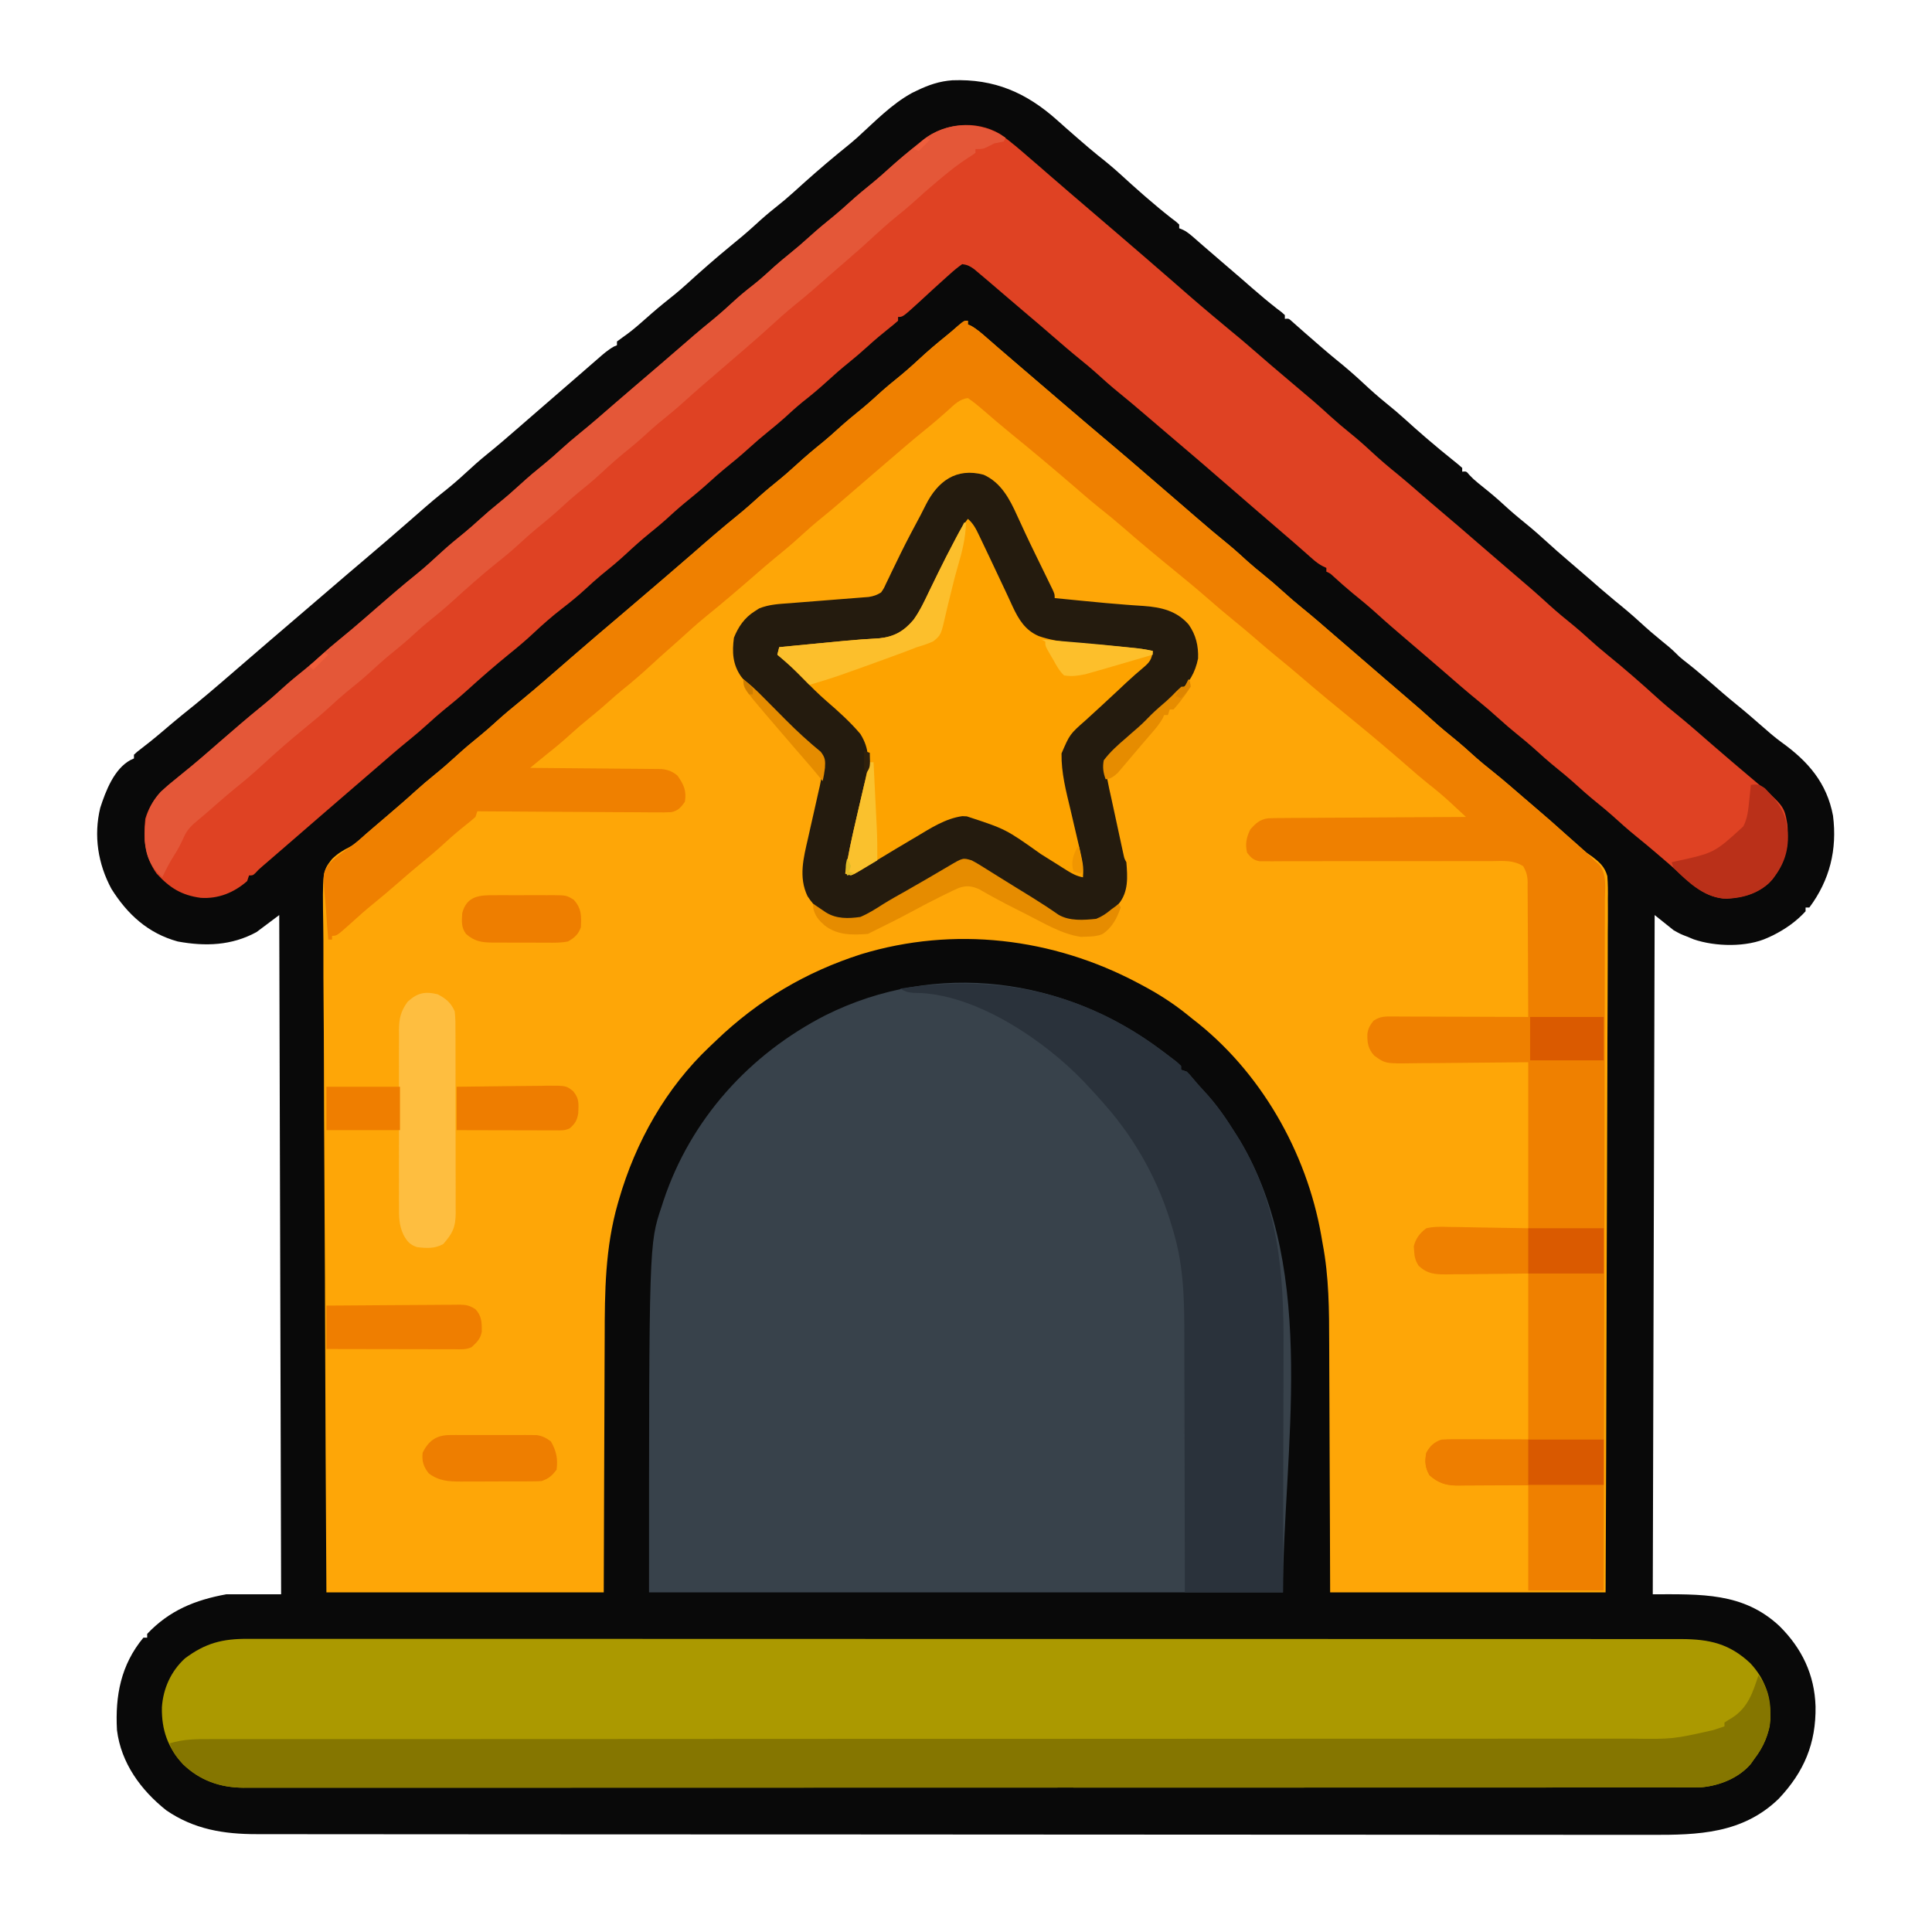 <?xml version="1.0" encoding="UTF-8"?>
<svg version="1.1" xmlns="http://www.w3.org/2000/svg" width="1024" height="1024">
<path d="M486 48 C485.147 48.411 484.293 48.822 483.414 49.246 C472.554 55.168 463.501 64.618 454.406 72.871 C451.041 75.849 447.546 78.656 444.055 81.484 C436.086 88.046 428.32 94.864 420.688 101.812 C417.565 104.647 414.377 107.33 411.062 109.938 C407.423 112.804 403.971 115.8 400.562 118.938 C396.175 122.975 391.655 126.772 387.02 130.52 C379.056 137.061 371.307 143.875 363.688 150.812 C359.863 154.28 355.9 157.501 351.844 160.691 C347.61 164.128 343.523 167.73 339.441 171.345 C336.408 174.008 333.373 176.484 330.043 178.77 C329.039 179.506 328.035 180.242 327 181 C327 181.66 327 182.32 327 183 C326.47 183.22 325.94 183.441 325.395 183.668 C322.14 185.478 319.473 187.87 316.688 190.312 C316.076 190.843 315.464 191.374 314.834 191.92 C313.539 193.044 312.246 194.169 310.954 195.296 C309.064 196.944 307.17 198.586 305.273 200.227 C302.143 202.934 299.017 205.646 295.891 208.359 C292.141 211.613 288.388 214.865 284.634 218.116 C281.455 220.87 278.279 223.627 275.109 226.391 C269.57 231.214 264.031 236.014 258.312 240.625 C254.381 243.804 250.637 247.122 246.938 250.562 C242.686 254.515 238.309 258.211 233.742 261.793 C228.35 266.133 223.178 270.734 217.964 275.286 C209.639 282.551 201.288 289.785 192.841 296.909 C187.121 301.734 181.444 306.609 175.766 311.484 C172.846 313.991 169.923 316.495 167 319 C165.833 320 164.667 321 163.5 322 C156.5 328 156.5 328 154.75 329.5 C153.583 330.501 152.415 331.501 151.248 332.502 C148.345 334.991 145.441 337.479 142.535 339.965 C136.484 345.143 130.45 350.34 124.438 355.562 C115.285 363.505 106.094 371.38 96.594 378.906 C92.955 381.844 89.4 384.877 85.845 387.914 C81.572 391.553 77.19 395.031 72.73 398.441 C71.874 399.213 71.874 399.213 71 400 C71 400.66 71 401.32 71 402 C70.399 402.271 69.799 402.541 69.18 402.82 C60.458 407.541 56.019 419.26 53.125 428.188 C49.579 442.925 51.906 457.861 59.062 471.125 C67.607 484.702 78.471 494.667 94.188 499 C108.805 501.685 122.775 501.238 136 494 C139.96 491.03 143.92 488.06 148 485 C148.33 603.8 148.66 722.6 149 845 C139.43 845 129.86 845 120 845 C103.419 848.015 89.752 853.559 78 866 C78 866.66 78 867.32 78 868 C77.34 868 76.68 868 76 868 C64.039 882.416 60.996 898.815 62 917 C64.173 934.483 74.642 948.779 88.125 959.5 C102.857 969.604 118.634 972.155 136.1 972.134 C137.419 972.137 138.738 972.139 140.097 972.141 C143.76 972.148 147.422 972.148 151.084 972.147 C155.068 972.147 159.052 972.153 163.037 972.158 C170.939 972.168 178.842 972.172 186.745 972.174 C196.21 972.177 205.676 972.185 215.142 972.194 C238.021 972.215 260.899 972.226 283.778 972.234 C294.603 972.239 305.428 972.244 316.252 972.249 C353.312 972.267 390.372 972.282 427.431 972.289 C429.758 972.29 432.084 972.29 434.41 972.291 C435.564 972.291 436.717 972.291 437.906 972.292 C443.75 972.293 449.595 972.294 455.439 972.295 C456.599 972.295 457.759 972.296 458.954 972.296 C496.558 972.304 534.161 972.327 571.765 972.36 C611.528 972.394 651.292 972.414 691.055 972.417 C695.421 972.417 699.788 972.418 704.154 972.418 C705.767 972.419 705.767 972.419 707.412 972.419 C724.703 972.421 741.994 972.437 759.284 972.457 C776.669 972.478 794.054 972.483 811.439 972.474 C821.763 972.468 832.086 972.474 842.409 972.496 C849.313 972.51 856.216 972.508 863.12 972.496 C867.048 972.489 870.976 972.488 874.905 972.505 C900.114 972.608 923.661 971.901 942.793 953.34 C956.206 939.119 962.572 924.017 962.277 904.447 C961.765 887.609 955.039 873.594 943.074 861.777 C923.905 843.931 901.612 845 876 845 C876.495 666.8 876.495 666.8 877 485 C880.3 487.64 883.6 490.28 887 493 C890.698 495.079 890.698 495.079 894.25 496.438 C895.959 497.147 895.959 497.147 897.703 497.871 C909.163 501.795 925.912 502.173 937 497 C937.897 496.586 938.794 496.172 939.719 495.746 C946.236 492.461 952.059 488.417 957 483 C957 482.34 957 481.68 957 481 C957.66 481 958.32 481 959 481 C969.806 466.498 973.815 450.318 971.539 432.363 C968.294 415.013 958.364 403.552 944.273 393.445 C940.477 390.676 936.966 387.599 933.438 384.5 C929.178 380.762 924.908 377.063 920.5 373.5 C915.394 369.368 910.448 365.066 905.501 360.746 C901.114 356.93 896.646 353.247 892.051 349.684 C890 348 890 348 888.047 346.043 C885.799 343.799 883.42 341.856 880.938 339.875 C877.01 336.694 873.217 333.424 869.5 330 C865.128 325.98 860.622 322.2 856.004 318.469 C851.2 314.52 846.529 310.42 841.84 306.336 C838.749 303.645 835.639 300.979 832.52 298.321 C827.712 294.224 822.964 290.088 818.312 285.812 C813.904 281.766 809.339 277.972 804.684 274.215 C801.204 271.343 797.888 268.31 794.555 265.27 C790.952 262.069 787.208 259.054 783.445 256.043 C781 254 781 254 778.805 251.738 C777.178 249.769 777.178 249.769 775 250 C775 249.34 775 248.68 775 248 C773.513 246.646 771.956 245.369 770.375 244.125 C765.831 240.487 761.354 236.792 756.938 233 C756.043 232.233 756.043 232.233 755.131 231.45 C751.648 228.451 748.213 225.406 744.812 222.312 C741.521 219.321 738.154 216.475 734.688 213.688 C730.466 210.276 726.459 206.707 722.5 203 C717.801 198.604 712.98 194.454 707.961 190.422 C703.075 186.425 698.336 182.26 693.578 178.113 C692.991 177.604 692.404 177.094 691.799 176.569 C690.547 175.477 689.301 174.377 688.061 173.271 C687.126 172.447 687.126 172.447 686.172 171.605 C685.33 170.856 685.33 170.856 684.472 170.091 C683.037 168.802 683.037 168.802 681 169 C681 168.34 681 167.68 681 167 C679.261 165.401 679.261 165.401 676.938 163.688 C672.423 160.166 668.064 156.514 663.75 152.75 C663.111 152.193 662.473 151.637 661.814 151.063 C660.514 149.93 659.213 148.796 657.913 147.663 C654.367 144.58 650.797 141.526 647.224 138.474 C644.176 135.87 641.139 133.253 638.117 130.617 C637.48 130.064 636.844 129.511 636.188 128.942 C634.965 127.879 633.745 126.814 632.529 125.744 C630.027 123.576 628.174 122.058 625 121 C625 120.34 625 119.68 625 119 C623.261 117.401 623.261 117.401 620.938 115.688 C616.367 112.12 611.939 108.427 607.562 104.625 C606.919 104.066 606.275 103.507 605.612 102.932 C601.755 99.568 597.955 96.151 594.188 92.688 C590.182 89.017 586.05 85.603 581.781 82.246 C578.369 79.49 575.059 76.629 571.75 73.75 C571.11 73.196 570.471 72.641 569.812 72.07 C566.657 69.332 563.521 66.575 560.418 63.777 C543.971 49.073 527.063 41.719 504.781 42.551 C497.968 43.034 492.156 45.017 486 48 Z " fill="#090909" transform="translate(0,0)"/>
<path d="M0 0 C0 0.66 0 1.32 0 2 C0.529 2.219 1.057 2.438 1.602 2.664 C4.881 4.491 7.568 6.911 10.375 9.375 C11.633 10.466 12.891 11.557 14.148 12.648 C14.789 13.206 15.429 13.764 16.089 14.339 C19.045 16.909 22.023 19.454 25 22 C26.167 23 27.333 24 28.5 25 C29.078 25.495 29.655 25.99 30.25 26.5 C35.5 31 35.5 31 37.25 32.5 C38.416 33.499 39.582 34.499 40.748 35.498 C43.678 38.009 46.607 40.521 49.535 43.035 C58.378 50.626 67.263 58.167 76.176 65.676 C82.608 71.1 88.992 76.575 95.343 82.093 C100.119 86.241 104.916 90.363 109.724 94.474 C113.417 97.635 117.092 100.816 120.759 104.009 C126.579 109.075 132.459 114.035 138.457 118.891 C141.891 121.739 145.171 124.745 148.469 127.75 C151.088 130.079 153.775 132.296 156.5 134.5 C160.095 137.408 163.583 140.385 167 143.5 C170.32 146.523 173.698 149.425 177.188 152.25 C182.966 156.929 188.569 161.794 194.176 166.676 C197.768 169.803 201.38 172.905 205 176 C210.481 180.689 215.937 185.406 221.384 190.136 C225.676 193.861 229.99 197.56 234.312 201.25 C238.323 204.674 242.287 208.137 246.188 211.688 C250.426 215.537 254.826 219.146 259.277 222.746 C261.941 224.951 264.508 227.232 267.062 229.562 C271.001 233.148 275.07 236.487 279.25 239.785 C284.327 243.874 289.234 248.163 294.168 252.422 C295.993 253.994 297.823 255.559 299.656 257.121 C305.768 262.333 311.824 267.591 317.773 272.988 C319.831 274.847 321.908 276.679 324 278.5 C324.594 279.036 325.187 279.571 325.799 280.123 C327.996 282.059 327.996 282.059 330.536 283.761 C334.648 286.848 337.526 289.278 338.919 294.34 C339.262 298.466 339.287 302.488 339.203 306.622 C339.207 308.21 339.216 309.798 339.228 311.385 C339.251 315.733 339.211 320.077 339.161 324.425 C339.117 329.118 339.132 333.811 339.14 338.504 C339.145 346.63 339.114 354.756 339.057 362.882 C338.976 374.63 338.95 386.379 338.937 398.127 C338.916 417.19 338.849 436.252 338.754 455.314 C338.663 473.829 338.592 492.344 338.549 510.859 C338.545 512.572 338.545 512.572 338.541 514.319 C338.528 520.046 338.516 525.774 338.503 531.501 C338.4 579.001 338.215 626.5 338 674 C289.82 674 241.64 674 192 674 C191.963 662.405 191.925 650.81 191.887 638.863 C191.856 631.485 191.825 624.107 191.791 616.729 C191.737 605.037 191.685 593.345 191.654 581.653 C191.63 573.134 191.597 564.616 191.551 556.097 C191.528 551.596 191.509 547.094 191.502 542.592 C191.474 524.53 191.424 506.809 188 489 C187.762 487.635 187.526 486.27 187.294 484.904 C179.529 440.506 154.938 397.518 119 370 C117.983 369.179 116.966 368.358 115.918 367.512 C108.404 361.482 100.523 356.495 92 352 C91.378 351.668 90.755 351.335 90.114 350.993 C44.934 327.02 -7.357 320.798 -56.562 335.75 C-85.921 345.152 -111.181 360.153 -133.387 381.454 C-134.465 382.487 -135.548 383.515 -136.637 384.538 C-159.989 406.517 -176.156 435.279 -185 466 C-185.193 466.663 -185.386 467.325 -185.584 468.008 C-192.272 491.464 -192.474 514.585 -192.506 538.76 C-192.516 543.527 -192.542 548.294 -192.566 553.061 C-192.61 562.056 -192.638 571.051 -192.661 580.046 C-192.694 592.224 -192.749 604.402 -192.803 616.58 C-192.887 635.72 -192.941 654.86 -193 674 C-241.51 674 -290.02 674 -340 674 C-340.309 625.285 -340.567 576.571 -340.715 527.855 C-340.732 522.102 -340.751 516.349 -340.769 510.597 C-340.775 508.879 -340.775 508.879 -340.78 507.126 C-340.841 488.588 -340.951 470.05 -341.08 451.513 C-341.211 432.488 -341.289 413.463 -341.317 394.438 C-341.336 382.7 -341.397 370.964 -341.511 359.226 C-341.585 351.175 -341.607 343.125 -341.589 335.073 C-341.58 330.428 -341.594 325.787 -341.669 321.143 C-342.12 291.827 -342.12 291.827 -337.022 285.297 C-334.254 282.585 -331.314 280.723 -327.851 279.018 C-324.509 277.179 -321.814 274.547 -319 272 C-317.841 271.001 -316.68 270.004 -315.516 269.012 C-314.939 268.517 -314.362 268.023 -313.768 267.513 C-311.967 265.971 -310.163 264.433 -308.359 262.895 C-303.122 258.425 -297.906 253.947 -292.812 249.312 C-289.478 246.283 -286.067 243.394 -282.562 240.562 C-278.759 237.487 -275.099 234.312 -271.5 231 C-267.03 226.886 -262.41 223.029 -257.684 219.215 C-255.053 217.044 -252.521 214.798 -250 212.5 C-245.774 208.653 -241.407 205.031 -236.969 201.434 C-228.024 194.101 -219.346 186.44 -210.611 178.861 C-201.424 170.893 -192.183 162.989 -182.892 155.142 C-177.167 150.303 -171.479 145.421 -165.792 140.538 C-163.958 138.964 -162.122 137.392 -160.285 135.82 C-153.116 129.691 -153.116 129.691 -146 123.5 C-138.192 116.645 -130.325 109.853 -122.25 103.312 C-117.873 99.761 -113.692 96.042 -109.527 92.246 C-106.93 89.938 -104.266 87.744 -101.562 85.562 C-97.759 82.487 -94.099 79.312 -90.5 76 C-86.03 71.886 -81.41 68.029 -76.684 64.215 C-74.053 62.044 -71.521 59.798 -69 57.5 C-64.7 53.581 -60.241 49.908 -55.719 46.25 C-52.219 43.354 -48.879 40.302 -45.523 37.242 C-42.949 34.955 -40.307 32.785 -37.625 30.625 C-33.612 27.38 -29.776 24.013 -26 20.5 C-21.312 16.14 -16.477 12.027 -11.484 8.016 C-9.253 6.205 -7.09 4.341 -4.938 2.438 C-2 0 -2 0 0 0 Z " fill="#FEA607" transform="translate(513,170)"/>
<path d="M0 0 C0.606 0.453 1.212 0.906 1.836 1.372 C7.83 5.876 7.83 5.876 10 8 C10 8.66 10 9.32 10 10 C10.99 10.33 11.98 10.66 13 11 C14.508 12.496 14.508 12.496 16.125 14.438 C18.075 16.752 20.026 19.027 22.105 21.227 C28.719 28.226 33.915 35.862 39 44 C39.691 45.101 40.382 46.202 41.094 47.336 C83.085 117.488 64 213.735 64 287 C-46.88 287 -157.76 287 -272 287 C-272 102.319 -272 102.319 -265.375 82.625 C-265.03 81.556 -264.685 80.487 -264.33 79.386 C-249.93 36.17 -218.736 1.722 -178.447 -18.906 C-119.681 -48.196 -51.748 -39.043 0 0 Z " fill="#38424B" transform="translate(616,557)"/>
<path d="M0 0 C5.626 3.971 10.808 8.488 16 13 C17.289 14.107 18.578 15.214 19.867 16.32 C22.369 18.475 24.862 20.639 27.348 22.812 C30.9 25.918 34.477 28.995 38.062 32.062 C38.636 32.554 39.21 33.045 39.801 33.551 C40.956 34.54 42.111 35.528 43.266 36.516 C46.764 39.509 50.258 42.506 53.752 45.502 C56.656 47.991 59.559 50.479 62.465 52.965 C71.642 60.819 80.773 68.727 89.896 76.646 C106.013 90.724 106.013 90.724 122.438 104.438 C127.489 108.54 132.403 112.787 137.31 117.06 C141.368 120.592 145.449 124.094 149.562 127.562 C167.579 142.765 167.579 142.765 175.188 149.688 C178.501 152.698 181.889 155.566 185.375 158.375 C189.388 161.62 193.224 164.987 197 168.5 C201.533 172.713 206.209 176.68 211.027 180.562 C214.533 183.437 217.957 186.397 221.375 189.375 C226.055 193.451 230.752 197.503 235.5 201.5 C240.822 205.984 246.09 210.529 251.344 215.094 C255.548 218.746 259.768 222.38 264 226 C283.388 242.597 283.388 242.597 291.25 249.75 C295.47 253.578 299.853 257.167 304.281 260.75 C306.921 262.935 309.467 265.192 312 267.5 C315.32 270.523 318.698 273.425 322.188 276.25 C331.105 283.475 339.759 291.028 348.25 298.75 C352.371 302.485 356.64 305.997 360.961 309.496 C366.435 314.006 371.754 318.697 377.104 323.354 C380.079 325.936 383.07 328.5 386.062 331.062 C386.631 331.55 387.199 332.038 387.785 332.541 C390.756 335.091 393.74 337.624 396.742 340.137 C415.645 356.013 415.645 356.013 417.333 365.964 C418.293 377.303 416.387 385.945 409.359 395.148 C402.835 402.374 394.658 404.528 385.25 405.312 C373.996 404.994 366.712 397.775 358.828 390.642 C355.866 387.981 352.839 385.398 349.812 382.812 C349.23 382.313 348.648 381.813 348.049 381.298 C344.492 378.248 340.891 375.262 337.25 372.312 C332.875 368.763 328.695 365.044 324.531 361.25 C321.912 358.921 319.225 356.704 316.5 354.5 C312.037 350.89 307.773 347.116 303.531 343.25 C300.912 340.921 298.225 338.704 295.5 336.5 C291.037 332.89 286.773 329.116 282.531 325.25 C279.912 322.921 277.225 320.704 274.5 318.5 C270.905 315.592 267.417 312.615 264 309.5 C260.68 306.477 257.302 303.575 253.812 300.75 C247.373 295.535 241.145 290.087 234.896 284.646 C231.921 282.064 228.93 279.5 225.938 276.938 C225.082 276.204 225.082 276.204 224.209 275.457 C221.263 272.934 218.314 270.415 215.363 267.898 C210.125 263.427 204.907 258.948 199.812 254.312 C195.562 250.452 191.153 246.824 186.688 243.215 C183.293 240.418 180.028 237.494 176.777 234.531 C175.067 232.932 175.067 232.932 173 232 C173 231.34 173 230.68 173 230 C172.406 229.724 171.811 229.448 171.199 229.164 C169.117 228.062 167.578 226.935 165.82 225.383 C165.229 224.865 164.637 224.346 164.027 223.812 C163.4 223.256 162.772 222.699 162.125 222.125 C160.774 220.94 159.422 219.755 158.07 218.57 C157.389 217.971 156.707 217.372 156.005 216.755 C153.024 214.146 150.013 211.572 147 209 C139.001 202.157 131.054 195.255 123.104 188.354 C111.426 178.218 99.716 168.122 87.898 158.148 C83.871 154.747 79.871 151.314 75.875 147.875 C71.713 144.294 67.517 140.768 63.25 137.312 C58.868 133.757 54.683 130.032 50.512 126.234 C47.998 123.999 45.427 121.866 42.812 119.75 C37.673 115.589 32.677 111.283 27.691 106.941 C23.11 102.954 18.493 99.012 13.849 95.099 C10.439 92.223 7.048 89.328 3.668 86.417 C0.785 83.937 -2.106 81.467 -5 79 C-5.802 78.313 -5.802 78.313 -6.621 77.613 C-8.116 76.338 -9.62 75.075 -11.125 73.812 C-11.973 73.097 -12.821 72.382 -13.695 71.645 C-15.982 70.013 -17.251 69.354 -20 69 C-22.364 70.669 -24.38 72.309 -26.5 74.25 C-27.113 74.793 -27.726 75.337 -28.357 75.897 C-30.252 77.584 -32.128 79.288 -34 81 C-34.57 81.519 -35.14 82.037 -35.727 82.572 C-38.257 84.878 -40.776 87.194 -43.281 89.527 C-51.498 97 -51.498 97 -54 97 C-54 97.66 -54 98.32 -54 99 C-55.573 100.414 -57.211 101.756 -58.875 103.062 C-62.688 106.11 -66.398 109.205 -70 112.5 C-73.396 115.596 -76.862 118.552 -80.438 121.438 C-84.265 124.531 -87.943 127.728 -91.562 131.062 C-95.749 134.916 -100.067 138.495 -104.539 142.008 C-107.961 144.778 -111.182 147.749 -114.434 150.715 C-117.064 153.057 -119.762 155.285 -122.5 157.5 C-126.095 160.408 -129.583 163.385 -133 166.5 C-137.3 170.419 -141.759 174.092 -146.281 177.75 C-148.921 179.935 -151.467 182.192 -154 184.5 C-158.3 188.419 -162.759 192.092 -167.281 195.75 C-170.781 198.646 -174.121 201.698 -177.477 204.758 C-180.051 207.045 -182.693 209.215 -185.375 211.375 C-189.928 215.056 -194.234 218.926 -198.517 222.911 C-202.631 226.717 -206.929 230.249 -211.297 233.762 C-214.058 236.048 -216.685 238.436 -219.312 240.875 C-223.354 244.601 -227.522 248.03 -231.875 251.375 C-237.293 255.544 -242.341 259.976 -247.318 264.66 C-251.436 268.522 -255.718 272.116 -260.117 275.656 C-267.654 281.783 -275.002 288.153 -282.188 294.688 C-286.427 298.539 -290.829 302.148 -295.281 305.75 C-297.921 307.935 -300.467 310.192 -303 312.5 C-306.32 315.523 -309.698 318.425 -313.188 321.25 C-318.966 325.929 -324.569 330.794 -330.176 335.676 C-333.768 338.803 -337.38 341.905 -341 345 C-347.728 350.757 -354.422 356.554 -361.109 362.359 C-363.615 364.534 -366.122 366.707 -368.63 368.88 C-369.87 369.954 -371.109 371.028 -372.348 372.103 C-375.62 374.939 -378.894 377.773 -382.172 380.602 C-382.854 381.191 -383.537 381.781 -384.24 382.389 C-385.548 383.519 -386.857 384.647 -388.166 385.775 C-388.756 386.285 -389.346 386.795 -389.953 387.32 C-390.47 387.766 -390.988 388.213 -391.521 388.672 C-393.057 390.013 -393.057 390.013 -394.565 391.667 C-396 393 -396 393 -398 393 C-398.33 393.99 -398.66 394.98 -399 396 C-406.029 402.149 -414.288 405.481 -423.625 404.875 C-433.815 403.474 -439.97 399.658 -447 392 C-453.31 383.097 -454.072 373.668 -453 363 C-450.223 353.637 -444.479 347.924 -437 342 C-435.27 340.584 -433.541 339.167 -431.812 337.75 C-430.44 336.638 -430.44 336.638 -429.039 335.504 C-425.539 332.62 -422.109 329.664 -418.688 326.688 C-418.054 326.136 -417.421 325.585 -416.768 325.018 C-415.482 323.898 -414.196 322.779 -412.91 321.66 C-405.766 315.451 -398.604 309.272 -391.25 303.312 C-386.875 299.763 -382.695 296.044 -378.531 292.25 C-375.022 289.131 -371.368 286.203 -367.719 283.25 C-365.079 281.065 -362.533 278.808 -360 276.5 C-356.68 273.477 -353.302 270.575 -349.812 267.75 C-345.361 264.145 -341.008 260.446 -336.688 256.688 C-335.737 255.861 -335.737 255.861 -334.768 255.018 C-333.482 253.898 -332.196 252.779 -330.91 251.66 C-327.865 249.013 -324.81 246.378 -321.75 243.75 C-321.17 243.252 -320.591 242.754 -319.993 242.241 C-316.498 239.25 -312.956 236.326 -309.375 233.438 C-304.916 229.822 -300.685 225.998 -296.484 222.09 C-292.351 218.266 -288.035 214.711 -283.648 211.18 C-281.027 209.022 -278.508 206.787 -276 204.5 C-272.604 201.404 -269.138 198.448 -265.562 195.562 C-261.759 192.487 -258.099 189.312 -254.5 186 C-250.03 181.886 -245.41 178.029 -240.684 174.215 C-238.053 172.044 -235.521 169.798 -233 167.5 C-229.68 164.477 -226.302 161.575 -222.812 158.75 C-216.373 153.535 -210.145 148.087 -203.896 142.646 C-200.921 140.064 -197.931 137.499 -194.938 134.938 C-194.363 134.446 -193.789 133.954 -193.198 133.448 C-190.889 131.471 -188.58 129.496 -186.271 127.521 C-184.534 126.035 -182.798 124.549 -181.062 123.062 C-180.203 122.327 -180.203 122.327 -179.327 121.577 C-176.265 118.953 -173.213 116.319 -170.172 113.672 C-164.588 108.811 -159.01 103.966 -153.25 99.312 C-148.559 95.518 -144.126 91.492 -139.688 87.406 C-136.388 84.452 -132.942 81.727 -129.461 78.992 C-126.039 76.222 -122.818 73.251 -119.566 70.285 C-116.936 67.943 -114.238 65.715 -111.5 63.5 C-107.905 60.592 -104.417 57.615 -101 54.5 C-96.7 50.581 -92.241 46.908 -87.719 43.25 C-85.079 41.065 -82.533 38.808 -80 36.5 C-75.7 32.581 -71.241 28.908 -66.719 25.25 C-64.079 23.065 -61.533 20.808 -59 18.5 C-53.827 13.795 -48.464 9.363 -43 5 C-42.277 4.408 -41.554 3.817 -40.809 3.207 C-29.435 -5.807 -12.803 -7.543 0 0 Z " fill="#DF4223" transform="translate(530,71)"/>
<path d="M0 0 C1.343 -0.003 2.685 -0.007 4.028 -0.012 C7.713 -0.023 11.399 -0.015 15.084 -0.004 C19.096 0.004 23.107 -0.005 27.118 -0.012 C34.147 -0.021 41.176 -0.019 48.205 -0.01 C58.657 0.004 69.109 0 79.562 -0.007 C98.23 -0.019 116.898 -0.014 135.566 -0.001 C151.903 0.009 168.241 0.014 184.579 0.012 C185.662 0.012 186.746 0.012 187.862 0.012 C192.259 0.012 196.656 0.011 201.054 0.011 C242.315 0.007 283.577 0.02 324.838 0.04 C361.501 0.059 398.163 0.065 434.826 0.059 C437.18 0.059 439.533 0.058 441.887 0.058 C443.633 0.058 443.633 0.058 445.413 0.057 C451.271 0.057 457.129 0.056 462.986 0.055 C464.142 0.055 465.297 0.055 466.488 0.055 C497.116 0.051 527.745 0.056 558.373 0.065 C561.669 0.065 564.964 0.066 568.26 0.067 C570.446 0.068 572.633 0.068 574.819 0.069 C590.063 0.073 605.308 0.074 620.553 0.072 C640.199 0.07 659.846 0.074 679.493 0.089 C689.884 0.097 700.275 0.1 710.667 0.095 C717.607 0.092 724.547 0.096 731.487 0.106 C735.442 0.112 739.397 0.114 743.352 0.108 C746.953 0.102 750.554 0.106 754.155 0.117 C756.053 0.12 757.951 0.114 759.849 0.107 C774.807 0.176 785.308 2.538 796.359 12.875 C804.581 21.674 807.192 30.931 807.015 42.797 C806.323 50.525 803.407 57.235 798.695 63.375 C797.994 64.365 797.292 65.355 796.57 66.375 C790.256 73.731 780.148 77.784 770.657 78.653 C767.175 78.76 763.704 78.774 760.22 78.755 C758.871 78.758 757.522 78.763 756.174 78.769 C752.475 78.782 748.777 78.776 745.078 78.766 C741.052 78.76 737.025 78.77 732.998 78.779 C725.943 78.791 718.889 78.792 711.834 78.786 C701.343 78.777 690.852 78.785 680.362 78.796 C661.625 78.816 642.888 78.818 624.151 78.813 C607.754 78.809 591.357 78.809 574.959 78.815 C572.76 78.816 570.562 78.817 568.363 78.817 C565.049 78.819 561.736 78.82 558.422 78.821 C527.614 78.832 496.806 78.836 465.998 78.828 C464.256 78.828 464.256 78.828 462.479 78.827 C453.046 78.825 443.614 78.822 434.182 78.82 C397.385 78.81 360.588 78.818 323.791 78.841 C282.455 78.867 241.119 78.88 199.783 78.873 C195.377 78.872 190.971 78.872 186.564 78.871 C185.479 78.871 184.394 78.871 183.276 78.871 C166.89 78.868 150.503 78.876 134.116 78.889 C115.484 78.904 96.851 78.905 78.219 78.887 C67.79 78.878 57.361 78.879 46.932 78.897 C39.966 78.907 33.001 78.903 26.036 78.887 C22.066 78.878 18.098 78.876 14.128 78.891 C10.514 78.905 6.9 78.9 3.286 78.881 C1.381 78.876 -0.524 78.89 -2.429 78.905 C-14.701 78.8 -25.312 75.049 -34.278 66.492 C-42.363 57.738 -45.73 48.203 -45.493 36.301 C-44.856 26.367 -40.677 17.122 -33.305 10.375 C-22.475 2.252 -13.401 -0.08 0 0 Z " fill="#AB9900" transform="translate(131.305,868.625)"/>
<path d="M0 0 C0 0.66 0 1.32 0 2 C0.529 2.219 1.057 2.438 1.602 2.664 C4.881 4.491 7.568 6.911 10.375 9.375 C11.633 10.466 12.891 11.557 14.148 12.648 C14.789 13.206 15.429 13.764 16.089 14.339 C19.045 16.909 22.023 19.454 25 22 C26.167 23 27.333 24 28.5 25 C29.078 25.495 29.655 25.99 30.25 26.5 C35.5 31 35.5 31 37.25 32.5 C38.416 33.499 39.582 34.499 40.748 35.498 C43.678 38.009 46.607 40.521 49.535 43.035 C58.378 50.626 67.263 58.167 76.176 65.676 C82.608 71.1 88.992 76.575 95.343 82.093 C100.119 86.241 104.916 90.363 109.724 94.474 C113.417 97.635 117.092 100.816 120.759 104.009 C126.579 109.075 132.459 114.035 138.457 118.891 C141.891 121.739 145.171 124.745 148.469 127.75 C151.088 130.079 153.775 132.296 156.5 134.5 C160.095 137.408 163.583 140.385 167 143.5 C170.32 146.523 173.698 149.425 177.188 152.25 C182.966 156.929 188.569 161.794 194.176 166.676 C197.768 169.803 201.38 172.905 205 176 C210.481 180.689 215.937 185.406 221.384 190.136 C225.676 193.861 229.99 197.56 234.312 201.25 C238.323 204.674 242.287 208.137 246.188 211.688 C250.426 215.537 254.826 219.146 259.277 222.746 C261.941 224.951 264.508 227.232 267.062 229.562 C271.001 233.148 275.07 236.487 279.25 239.785 C284.327 243.874 289.234 248.163 294.168 252.422 C295.993 253.994 297.823 255.559 299.656 257.121 C305.76 262.327 311.81 267.576 317.75 272.969 C319.937 274.943 322.15 276.882 324.375 278.812 C327.02 281.123 329.598 283.433 332 286 C333.275 287.075 333.275 287.075 334.576 288.172 C338.843 293.389 337.667 300.803 337.601 307.186 C337.603 308.762 337.608 310.339 337.614 311.916 C337.625 316.247 337.605 320.577 337.58 324.907 C337.559 329.578 337.566 334.249 337.57 338.919 C337.572 347.011 337.557 355.102 337.529 363.194 C337.488 374.893 337.475 386.592 337.469 398.291 C337.458 417.272 337.424 436.253 337.377 455.233 C337.331 473.672 337.296 492.11 337.275 510.549 C337.273 511.685 337.272 512.822 337.271 513.993 C337.264 519.694 337.258 525.395 337.252 531.097 C337.2 578.398 337.11 625.699 337 673 C323.8 673 310.6 673 297 673 C297 654.52 297 636.04 297 617 C282.79 617.119 282.79 617.119 268.58 617.27 C266.79 617.279 265 617.287 263.211 617.293 C262.292 617.308 261.372 617.324 260.425 617.339 C253.913 617.342 249.62 616.344 244.625 611.875 C242.357 607.863 242.066 604.505 243 600 C244.943 596.432 247.079 594.307 251 593 C252.519 592.913 254.042 592.882 255.563 592.886 C256.497 592.887 257.43 592.887 258.392 592.887 C259.859 592.895 259.859 592.895 261.355 592.902 C262.257 592.903 263.158 592.904 264.087 592.905 C267.454 592.911 270.821 592.925 274.188 592.938 C281.716 592.958 289.244 592.979 297 593 C297 563.96 297 534.92 297 505 C280.157 505.158 280.157 505.158 263.314 505.36 C261.196 505.372 259.079 505.382 256.961 505.391 C255.869 505.411 254.777 505.432 253.652 505.453 C247.453 505.455 243.688 505.213 239 501 C237.161 498.289 236.639 495.941 236.5 492.688 C236.448 491.969 236.397 491.251 236.344 490.512 C237.431 486.352 239.524 483.538 243 481 C247.14 480.03 251.165 480.183 255.398 480.316 C256.454 480.323 257.509 480.331 258.597 480.338 C262.523 480.374 266.449 480.472 270.375 480.562 C279.161 480.707 287.947 480.851 297 481 C297 451.96 297 422.92 297 393 C272.677 393.198 272.677 393.198 248.355 393.45 C243.631 393.473 243.631 393.473 241.413 393.477 C239.877 393.485 238.342 393.502 236.806 393.528 C221.221 393.774 221.221 393.774 215.341 389.467 C212.135 385.959 211.619 382.693 211.742 377.965 C212.121 375.082 213.208 373.256 215 371 C218.66 368.56 221.364 368.731 225.593 368.773 C226.749 368.773 226.749 368.773 227.929 368.772 C230.477 368.773 233.026 368.789 235.574 368.805 C237.341 368.808 239.108 368.811 240.875 368.813 C245.526 368.821 250.177 368.841 254.827 368.863 C259.573 368.883 264.319 368.892 269.064 368.902 C278.376 368.924 287.688 368.958 297 369 C296.985 359.047 296.944 349.094 296.868 339.14 C296.834 334.519 296.809 329.897 296.804 325.275 C296.8 320.814 296.772 316.353 296.727 311.892 C296.714 310.191 296.709 308.49 296.714 306.789 C296.719 304.404 296.693 302.021 296.659 299.636 C296.668 298.934 296.677 298.232 296.686 297.509 C296.606 294.117 295.998 291.996 294.288 289.06 C289.03 285.766 283.815 286.333 277.736 286.404 C276.372 286.402 275.009 286.398 273.645 286.392 C270.714 286.383 267.783 286.39 264.851 286.408 C260.216 286.438 255.582 286.43 250.947 286.417 C241.947 286.396 232.947 286.411 223.947 286.432 C212.488 286.457 201.028 286.47 189.569 286.442 C184.961 286.432 180.353 286.442 175.746 286.468 C172.881 286.48 170.016 286.476 167.151 286.467 C165.188 286.467 163.226 286.486 161.263 286.506 C159.511 286.496 159.511 286.496 157.724 286.485 C156.709 286.488 155.695 286.491 154.649 286.494 C151.285 285.867 150.104 284.642 148 282 C146.879 277.466 147.626 273.747 149.688 269.625 C152.528 266.401 154.758 264.293 159.162 263.718 C161.908 263.59 164.64 263.564 167.39 263.568 C168.434 263.557 169.479 263.547 170.555 263.537 C174.001 263.507 177.448 263.497 180.895 263.488 C183.286 263.471 185.678 263.453 188.07 263.434 C194.361 263.386 200.653 263.357 206.944 263.33 C213.366 263.301 219.787 263.254 226.209 263.209 C238.806 263.123 251.403 263.055 264 263 C261.937 261.08 259.871 259.162 257.805 257.246 C257.225 256.707 256.646 256.167 256.05 255.612 C252.08 251.935 247.98 248.511 243.715 245.18 C240.296 242.434 236.992 239.569 233.688 236.688 C224.266 228.479 214.753 220.396 205.066 212.5 C195.252 204.498 185.475 196.461 175.887 188.188 C171.601 184.496 167.236 180.91 162.844 177.344 C158.908 174.1 155.052 170.769 151.189 167.439 C147.688 164.428 144.152 161.469 140.562 158.562 C136.128 154.964 131.804 151.252 127.5 147.5 C121.428 142.211 115.255 137.071 109 132 C99.944 124.619 90.973 117.163 82.175 109.476 C78.063 105.892 73.862 102.455 69.578 99.078 C64.541 95.018 59.677 90.749 54.776 86.526 C44.178 77.42 33.467 68.438 22.625 59.625 C17.565 55.502 12.611 51.263 7.682 46.985 C5.189 44.83 2.746 42.831 0 41 C-4.523 41.509 -7.301 44.583 -10.562 47.5 C-11.823 48.605 -13.085 49.709 -14.348 50.812 C-14.969 51.358 -15.591 51.903 -16.231 52.465 C-18.611 54.53 -21.049 56.519 -23.5 58.5 C-29.499 63.374 -35.351 68.411 -41.206 73.456 C-42.96 74.966 -44.718 76.472 -46.477 77.977 C-51.273 82.08 -56.068 86.184 -60.828 90.328 C-66.412 95.189 -71.99 100.034 -77.75 104.688 C-81.448 107.68 -84.998 110.78 -88.5 114 C-92.87 118.019 -97.375 121.798 -101.992 125.527 C-105.507 128.417 -108.944 131.387 -112.375 134.375 C-121.02 141.9 -129.713 149.355 -138.625 156.562 C-143.388 160.438 -147.934 164.512 -152.453 168.668 C-154.589 170.624 -156.748 172.542 -158.938 174.438 C-161.765 176.89 -164.528 179.404 -167.272 181.948 C-172.506 186.797 -177.859 191.409 -183.418 195.887 C-185.838 197.867 -188.177 199.908 -190.5 202 C-193.737 204.914 -197.051 207.697 -200.438 210.438 C-204.075 213.386 -207.603 216.407 -211.062 219.562 C-215.105 223.245 -219.277 226.701 -223.578 230.078 C-225.458 231.57 -227.31 233.082 -229.151 234.62 C-230.091 235.405 -231.031 236.191 -232 237 C-231.097 237.006 -230.193 237.012 -229.262 237.018 C-220.743 237.076 -212.224 237.148 -203.705 237.236 C-199.325 237.28 -194.946 237.32 -190.566 237.346 C-186.338 237.372 -182.111 237.413 -177.884 237.463 C-176.272 237.48 -174.66 237.491 -173.048 237.498 C-170.788 237.507 -168.529 237.535 -166.269 237.568 C-164.983 237.579 -163.697 237.59 -162.373 237.601 C-158.739 238.031 -156.886 238.791 -154 241 C-150.642 245.72 -149.011 249.064 -150 255 C-152.02 257.849 -153.62 259.711 -157.136 260.448 C-159.839 260.617 -162.499 260.618 -165.206 260.568 C-166.231 260.568 -167.256 260.569 -168.312 260.57 C-171.694 260.566 -175.075 260.527 -178.457 260.488 C-180.804 260.479 -183.151 260.472 -185.498 260.467 C-191.671 260.448 -197.844 260.399 -204.017 260.343 C-210.318 260.292 -216.619 260.269 -222.92 260.244 C-235.28 260.191 -247.64 260.105 -260 260 C-260.33 260.99 -260.66 261.98 -261 263 C-262.571 264.417 -264.207 265.761 -265.875 267.062 C-269.883 270.258 -273.732 273.519 -277.5 277 C-281.868 281.016 -286.368 284.794 -290.984 288.52 C-294.547 291.45 -298.025 294.468 -301.5 297.5 C-305.882 301.323 -310.291 305.092 -314.812 308.75 C-319.251 312.342 -323.505 316.096 -327.711 319.957 C-334.482 326 -334.482 326 -337 326 C-337 326.66 -337 327.32 -337 328 C-337.66 328 -338.32 328 -339 328 C-339.494 322.811 -339.888 317.627 -340.196 312.424 C-340.314 310.661 -340.458 308.899 -340.629 307.141 C-341.98 292.984 -341.98 292.984 -338.715 288.064 C-335.51 284.564 -331.818 281.89 -327.87 279.29 C-324.705 277.107 -321.877 274.543 -319 272 C-317.84 271.002 -316.679 270.006 -315.516 269.012 C-314.939 268.517 -314.362 268.023 -313.768 267.513 C-311.967 265.971 -310.163 264.433 -308.359 262.895 C-303.122 258.425 -297.906 253.947 -292.812 249.312 C-289.478 246.283 -286.067 243.394 -282.562 240.562 C-278.759 237.487 -275.099 234.312 -271.5 231 C-267.03 226.886 -262.41 223.029 -257.684 219.215 C-255.053 217.044 -252.521 214.798 -250 212.5 C-245.774 208.653 -241.407 205.031 -236.969 201.434 C-228.024 194.101 -219.346 186.44 -210.611 178.861 C-201.424 170.893 -192.183 162.989 -182.892 155.142 C-177.167 150.303 -171.479 145.421 -165.792 140.538 C-163.958 138.964 -162.122 137.392 -160.285 135.82 C-153.116 129.691 -153.116 129.691 -146 123.5 C-138.192 116.645 -130.325 109.853 -122.25 103.312 C-117.873 99.761 -113.692 96.042 -109.527 92.246 C-106.93 89.938 -104.266 87.744 -101.562 85.562 C-97.759 82.487 -94.099 79.312 -90.5 76 C-86.03 71.886 -81.41 68.029 -76.684 64.215 C-74.053 62.044 -71.521 59.798 -69 57.5 C-64.7 53.581 -60.241 49.908 -55.719 46.25 C-52.219 43.354 -48.879 40.302 -45.523 37.242 C-42.949 34.955 -40.307 32.785 -37.625 30.625 C-33.612 27.38 -29.776 24.013 -26 20.5 C-21.312 16.14 -16.477 12.027 -11.484 8.016 C-9.253 6.205 -7.09 4.341 -4.938 2.438 C-2 0 -2 0 0 0 Z " fill="#EF8000" transform="translate(513,170)"/>
<path d="M0 0 C9.167 4.054 13.833 12.848 17.746 21.57 C18.68 23.589 19.615 25.607 20.551 27.625 C21.295 29.241 21.295 29.241 22.054 30.89 C23.832 34.701 25.66 38.486 27.504 42.266 C27.826 42.926 28.147 43.586 28.479 44.266 C29.76 46.895 31.042 49.524 32.329 52.15 C33.225 53.982 34.117 55.817 35.008 57.652 C35.524 58.71 36.041 59.769 36.573 60.859 C37.684 63.383 37.684 63.383 37.684 65.383 C41.643 65.774 45.603 66.163 49.563 66.55 C50.975 66.689 52.388 66.827 53.8 66.966 C61.119 67.687 68.434 68.386 75.77 68.922 C77.372 69.041 77.372 69.041 79.008 69.163 C80.981 69.305 82.955 69.438 84.93 69.56 C94.208 70.236 102.365 72.145 108.684 79.383 C112.534 84.824 113.951 90.752 113.684 97.383 C112.219 104.837 108.825 110.661 103.043 115.59 C98.792 119.264 94.697 123.08 90.621 126.945 C89.14 128.345 87.658 129.745 86.176 131.145 C85.433 131.846 84.69 132.548 83.925 133.271 C79.743 137.212 75.536 141.126 71.33 145.041 C69.087 147.13 66.851 149.216 64.684 151.383 C64.525 158.095 66.286 164.953 67.715 171.477 C67.911 172.39 68.107 173.303 68.309 174.244 C68.72 176.154 69.133 178.063 69.549 179.972 C70.188 182.902 70.817 185.833 71.445 188.766 C71.847 190.628 72.249 192.49 72.652 194.352 C72.935 195.667 72.935 195.667 73.224 197.009 C73.401 197.818 73.578 198.626 73.76 199.459 C73.914 200.171 74.069 200.882 74.228 201.615 C74.64 203.472 74.64 203.472 75.684 205.383 C76.315 213.269 76.856 220.96 71.684 227.383 C67.246 231.957 63.009 236.071 56.477 236.684 C54.692 236.689 54.692 236.689 52.871 236.695 C51.689 236.712 50.507 236.729 49.289 236.746 C42.456 236.058 37.083 232.575 31.434 228.945 C30.414 228.3 30.414 228.3 29.374 227.641 C27.141 226.227 24.912 224.805 22.684 223.383 C17.078 219.818 11.466 216.263 5.837 212.735 C4.474 211.879 3.114 211.02 1.757 210.155 C0.116 209.113 -1.537 208.091 -3.191 207.07 C-4.076 206.517 -4.96 205.964 -5.871 205.395 C-8.935 204.127 -10.197 204.319 -13.316 205.383 C-15.292 206.372 -17.226 207.448 -19.129 208.57 C-19.712 208.911 -20.296 209.252 -20.896 209.604 C-22.249 210.395 -23.599 211.189 -24.948 211.986 C-27.653 213.581 -30.365 215.164 -33.078 216.746 C-34.097 217.341 -35.116 217.935 -36.166 218.548 C-38.27 219.773 -40.376 220.996 -42.483 222.216 C-46.875 224.763 -51.251 227.306 -55.516 230.062 C-63.098 234.896 -69.268 236.988 -78.316 235.383 C-84.964 233.566 -89.601 229.069 -93.316 223.383 C-98.14 213.238 -95.445 203.128 -93.031 192.625 C-92.579 190.598 -92.126 188.57 -91.674 186.543 C-90.963 183.391 -90.25 180.241 -89.534 177.09 C-88.838 174.02 -88.153 170.948 -87.469 167.875 C-87.253 166.941 -87.038 166.008 -86.815 165.046 C-85.63 159.7 -84.921 154.862 -85.316 149.383 C-87.145 146.554 -87.145 146.554 -89.816 144.32 C-90.739 143.468 -91.662 142.616 -92.613 141.738 C-95.392 139.317 -98.172 136.896 -100.977 134.504 C-104.904 130.943 -108.596 127.142 -112.306 123.356 C-114.787 120.839 -117.209 118.468 -119.98 116.266 C-122.539 114.203 -124.458 112.013 -126.504 109.445 C-127.178 108.611 -127.852 107.777 -128.547 106.918 C-133.017 100.514 -133.332 93.999 -132.316 86.383 C-130.008 80.593 -126.657 75.721 -121.316 72.383 C-120.541 71.883 -119.766 71.383 -118.967 70.867 C-113.56 68.668 -108.19 68.488 -102.402 68.066 C-101.155 67.964 -99.908 67.862 -98.623 67.757 C-95.321 67.488 -92.018 67.229 -88.715 66.976 C-84.055 66.618 -79.396 66.251 -74.738 65.873 C-72.262 65.672 -69.784 65.479 -67.306 65.295 C-66.185 65.205 -65.063 65.114 -63.908 65.021 C-62.922 64.946 -61.936 64.871 -60.921 64.793 C-58.299 64.38 -56.554 63.791 -54.316 62.383 C-52.834 60.228 -52.834 60.228 -51.652 57.605 C-51.175 56.626 -50.697 55.647 -50.206 54.637 C-49.706 53.584 -49.206 52.531 -48.691 51.445 C-47.625 49.254 -46.558 47.064 -45.488 44.875 C-44.957 43.78 -44.425 42.686 -43.877 41.558 C-40.526 34.74 -36.936 28.049 -33.354 21.351 C-32.423 19.585 -31.531 17.8 -30.645 16.012 C-24.287 3.416 -14.502 -3.864 0 0 Z " fill="#241B0E" transform="translate(521.316,251.617)"/>
<path d="M0 0 C6.356 8.011 7.011 17.019 6 27 C4.461 33.33 1.978 38.817 -2 44 C-2.701 44.99 -3.402 45.98 -4.125 47 C-10.438 54.356 -20.547 58.409 -30.038 59.278 C-33.52 59.385 -36.991 59.399 -40.475 59.38 C-41.824 59.384 -43.173 59.389 -44.521 59.394 C-48.22 59.407 -51.918 59.401 -55.617 59.392 C-59.643 59.385 -63.67 59.396 -67.697 59.404 C-74.752 59.416 -81.806 59.418 -88.861 59.411 C-99.352 59.402 -109.843 59.41 -120.333 59.422 C-139.07 59.441 -157.807 59.444 -176.543 59.439 C-192.941 59.434 -209.338 59.435 -225.736 59.44 C-227.934 59.441 -230.133 59.442 -232.332 59.443 C-235.646 59.444 -238.959 59.445 -242.273 59.446 C-273.081 59.457 -303.888 59.462 -334.696 59.454 C-336.439 59.453 -336.439 59.453 -338.216 59.453 C-347.648 59.45 -357.081 59.448 -366.513 59.445 C-403.31 59.435 -440.107 59.443 -476.904 59.467 C-518.24 59.493 -559.576 59.505 -600.912 59.498 C-605.318 59.498 -609.724 59.497 -614.131 59.496 C-615.216 59.496 -616.301 59.496 -617.418 59.496 C-633.805 59.494 -650.192 59.501 -666.579 59.515 C-685.211 59.53 -703.844 59.53 -722.476 59.513 C-732.905 59.503 -743.334 59.504 -753.763 59.522 C-760.729 59.532 -767.694 59.528 -774.659 59.512 C-778.628 59.504 -782.597 59.501 -786.567 59.517 C-790.181 59.53 -793.795 59.526 -797.409 59.506 C-799.314 59.501 -801.219 59.515 -803.124 59.53 C-815.404 59.426 -826.141 55.675 -835.043 47.012 C-838.155 43.604 -840.727 40.528 -842 36 C-834.845 33.776 -828.117 33.721 -820.66 33.749 C-819.302 33.747 -817.943 33.745 -816.584 33.741 C-812.849 33.733 -809.114 33.738 -805.379 33.745 C-801.316 33.751 -797.253 33.744 -793.191 33.739 C-786.069 33.732 -778.947 33.733 -771.826 33.738 C-761.235 33.746 -750.645 33.742 -740.054 33.735 C-722.235 33.725 -704.416 33.723 -686.598 33.726 C-661.136 33.729 -635.674 33.716 -610.211 33.699 C-599.994 33.692 -589.776 33.686 -579.558 33.68 C-578.423 33.679 -577.288 33.679 -576.118 33.678 C-549.093 33.662 -522.067 33.651 -495.042 33.642 C-493.859 33.641 -492.677 33.641 -491.459 33.64 C-463.873 33.631 -436.287 33.624 -408.701 33.622 C-407.514 33.622 -406.328 33.621 -405.106 33.621 C-399.125 33.621 -393.144 33.62 -387.163 33.62 C-385.39 33.62 -385.39 33.62 -383.581 33.619 C-381.195 33.619 -378.809 33.619 -376.423 33.619 C-336.997 33.615 -297.571 33.599 -258.145 33.567 C-252.577 33.562 -247.008 33.558 -241.439 33.554 C-239.795 33.553 -239.795 33.553 -238.118 33.551 C-220.484 33.539 -202.851 33.541 -185.217 33.548 C-167.492 33.556 -149.767 33.55 -132.041 33.529 C-121.513 33.517 -110.985 33.516 -100.457 33.531 C-93.419 33.54 -86.382 33.535 -79.344 33.518 C-75.338 33.509 -71.331 33.505 -67.325 33.52 C-45.327 33.795 -45.327 33.795 -24 29 C-22.879 28.627 -21.757 28.254 -20.602 27.869 C-19.743 27.582 -18.885 27.296 -18 27 C-18 26.34 -18 25.68 -18 25 C-16.64 24.07 -15.235 23.206 -13.812 22.375 C-5.504 16.971 -3.004 9.131 0 0 Z " fill="#857600" transform="translate(932,888)"/>
<path d="M0 0 C0.606 0.453 1.212 0.906 1.836 1.372 C7.83 5.876 7.83 5.876 10 8 C10 8.66 10 9.32 10 10 C10.99 10.33 11.98 10.66 13 11 C14.508 12.496 14.508 12.496 16.125 14.438 C18.075 16.752 20.026 19.027 22.105 21.227 C28.719 28.226 33.915 35.862 39 44 C39.691 45.101 40.382 46.202 41.094 47.336 C61.891 82.08 64.498 118.246 64.304 157.752 C64.285 162.312 64.284 166.872 64.28 171.433 C64.271 180.027 64.246 188.622 64.216 197.217 C64.182 207.019 64.166 216.821 64.151 226.623 C64.12 246.749 64.065 266.874 64 287 C46.84 287 29.68 287 12 287 C11.996 282.031 11.992 277.062 11.988 271.943 C11.97 255.455 11.926 238.967 11.868 222.478 C11.833 212.49 11.808 202.501 11.804 192.512 C11.801 183.795 11.781 175.079 11.739 166.362 C11.718 161.756 11.705 157.15 11.714 152.545 C11.743 133.154 11.579 114.764 6 96 C5.766 95.186 5.532 94.372 5.29 93.534 C-1.608 69.708 -13.633 47.633 -30 29 C-30.717 28.174 -31.433 27.347 -32.172 26.496 C-34.41 23.96 -36.692 21.473 -39 19 C-39.797 18.138 -40.593 17.275 -41.414 16.387 C-62.318 -5.433 -97.327 -29.153 -128.188 -30.688 C-130.003 -30.724 -130.003 -30.724 -131.855 -30.762 C-134.912 -30.993 -136.376 -31.567 -139 -33 C-87.905 -41.058 -41.585 -31.375 0 0 Z " fill="#2A323B" transform="translate(616,557)"/>
<path d="M0 0 C2.96 2.552 4.336 5.393 6.004 8.898 C6.283 9.482 6.563 10.065 6.851 10.665 C7.45 11.917 8.046 13.169 8.639 14.423 C9.569 16.389 10.507 18.35 11.447 20.311 C14.322 26.318 17.164 32.339 19.969 38.379 C20.411 39.327 20.854 40.274 21.31 41.25 C22.12 42.988 22.922 44.73 23.715 46.476 C26.886 53.282 30.373 59.042 37.514 62.117 C48.597 66.052 61.86 65.954 73.5 67.062 C76.215 67.322 78.929 67.583 81.643 67.847 C83.318 68.01 84.993 68.171 86.668 68.328 C90.502 68.7 94.237 69.144 98 70 C97.522 74.449 96.277 76.102 92.875 78.938 C91.973 79.712 91.07 80.487 90.141 81.285 C89.389 81.927 89.389 81.927 88.623 82.583 C85.55 85.266 82.597 88.08 79.625 90.875 C73.985 96.16 68.306 101.399 62.586 106.598 C54.011 114.146 54.011 114.146 49.633 124.351 C49.469 134.597 52.012 144.228 54.375 154.125 C54.999 156.794 55.619 159.464 56.239 162.134 C56.623 163.782 57.01 165.43 57.401 167.076 C61.332 183.698 61.332 183.698 61 190 C57.715 189.359 55.364 188.157 52.543 186.375 C51.256 185.569 51.256 185.569 49.944 184.747 C48.579 183.882 48.579 183.882 47.188 183 C45.284 181.808 43.381 180.616 41.477 179.426 C40.542 178.84 39.608 178.254 38.646 177.651 C20.074 164.45 20.074 164.45 -0.562 157.688 C-1.348 157.65 -2.133 157.613 -2.941 157.574 C-11.849 158.814 -19.665 163.9 -27.25 168.438 C-28.278 169.043 -29.305 169.648 -30.364 170.272 C-35.713 173.427 -41.037 176.624 -46.348 179.844 C-47.351 180.448 -48.354 181.052 -49.388 181.674 C-51.308 182.832 -53.223 183.999 -55.132 185.176 C-55.992 185.694 -56.852 186.212 -57.738 186.746 C-58.868 187.437 -58.868 187.437 -60.021 188.142 C-62 189 -62 189 -65 188 C-63.515 177.978 -61.296 168.171 -59 158.312 C-58.64 156.757 -58.281 155.202 -57.922 153.646 C-57.242 150.703 -56.562 147.759 -55.881 144.815 C-55.591 143.556 -55.3 142.297 -55 141 C-54.775 140.028 -54.55 139.056 -54.318 138.054 C-52.277 129.096 -52.002 121.955 -57 114 C-62.379 107.627 -68.643 102.019 -74.945 96.582 C-79.211 92.877 -83.17 88.907 -87.125 84.875 C-91.582 80.333 -96.029 75.98 -101 72 C-100.67 70.68 -100.34 69.36 -100 68 C-94.275 67.446 -88.55 66.895 -82.825 66.346 C-80.883 66.159 -78.942 65.972 -77 65.784 C-74.185 65.512 -71.37 65.242 -68.555 64.973 C-67.639 64.885 -66.723 64.797 -65.78 64.707 C-59.466 64.112 -53.158 63.641 -46.824 63.299 C-38.944 62.465 -33.848 59.485 -28.823 53.522 C-25.664 49.151 -23.377 44.369 -21.059 39.512 C-19.871 37.024 -18.655 34.549 -17.441 32.073 C-16.831 30.827 -16.223 29.581 -15.615 28.335 C-12.938 22.842 -10.158 17.408 -7.312 12 C-6.716 10.855 -6.716 10.855 -6.108 9.686 C-4.292 6.242 -2.481 3.025 0 0 Z " fill="#FDA300" transform="translate(513,275)"/>
<path d="M0 0 C-0.33 0.66 -0.66 1.32 -1 2 C-2.667 2.333 -4.333 2.667 -6 3 C-7.516 3.773 -7.516 3.773 -9.062 4.562 C-12 6 -12 6 -16 6 C-16 6.66 -16 7.32 -16 8 C-17.672 9.268 -17.672 9.268 -19.973 10.699 C-24.741 13.776 -29.089 17.176 -33.438 20.812 C-34.178 21.426 -34.918 22.04 -35.68 22.673 C-40.453 26.65 -45.109 30.734 -49.688 34.934 C-52.187 37.167 -54.765 39.273 -57.375 41.375 C-62.524 45.541 -67.386 49.955 -72.242 54.453 C-75.767 57.709 -79.369 60.863 -83 64 C-84.832 65.587 -86.664 67.175 -88.496 68.763 C-89.831 69.92 -91.166 71.077 -92.502 72.233 C-95.765 75.057 -99.017 77.891 -102.25 80.75 C-105.209 83.351 -108.249 85.835 -111.312 88.312 C-116.185 92.274 -120.84 96.428 -125.465 100.676 C-128.924 103.847 -132.454 106.928 -136 110 C-137.112 110.966 -138.224 111.932 -139.336 112.898 C-146.224 118.879 -153.136 124.831 -160.074 130.754 C-163.493 133.682 -166.858 136.658 -170.188 139.688 C-174.427 143.539 -178.829 147.148 -183.281 150.75 C-186.781 153.646 -190.121 156.698 -193.477 159.758 C-196.051 162.045 -198.693 164.215 -201.375 166.375 C-205.928 170.056 -210.234 173.926 -214.517 177.911 C-218.628 181.714 -222.923 185.243 -227.285 188.754 C-230.107 191.088 -232.806 193.52 -235.5 196 C-239.946 200.092 -244.544 203.922 -249.246 207.715 C-252.101 210.084 -254.834 212.549 -257.562 215.062 C-261.646 218.818 -265.845 222.314 -270.203 225.742 C-278.115 232.129 -285.728 238.911 -293.25 245.75 C-297.47 249.578 -301.853 253.167 -306.281 256.75 C-309.779 259.645 -313.118 262.696 -316.473 265.754 C-319.07 268.062 -321.734 270.256 -324.438 272.438 C-329.211 276.298 -333.734 280.374 -338.25 284.531 C-341.812 287.729 -345.526 290.714 -349.25 293.719 C-352.081 296.067 -354.794 298.509 -357.5 301 C-361.892 305.038 -366.418 308.842 -371.055 312.594 C-378.969 319.059 -386.696 325.737 -394.188 332.688 C-398.651 336.828 -403.263 340.724 -408.004 344.543 C-413.507 349.056 -418.854 353.756 -424.204 358.45 C-425.426 359.505 -426.665 360.54 -427.917 361.558 C-431.385 364.397 -433.82 366.672 -435.625 370.875 C-437.104 374.115 -438.626 377.135 -440.562 380.125 C-443.029 383.949 -445.024 387.902 -447 392 C-453.231 386.274 -455.544 380.943 -456.309 372.652 C-456.667 362.323 -454.983 354.401 -447.762 346.574 C-445.256 344.26 -442.674 342.118 -440 340 C-438.27 338.584 -436.541 337.167 -434.812 335.75 C-433.44 334.638 -433.44 334.638 -432.039 333.504 C-428.539 330.62 -425.109 327.664 -421.688 324.688 C-421.054 324.136 -420.421 323.585 -419.768 323.018 C-418.482 321.898 -417.196 320.779 -415.91 319.66 C-408.766 313.451 -401.604 307.272 -394.25 301.312 C-389.875 297.763 -385.695 294.044 -381.531 290.25 C-378.022 287.131 -374.368 284.203 -370.719 281.25 C-368.079 279.065 -365.533 276.808 -363 274.5 C-359.68 271.477 -356.302 268.575 -352.812 265.75 C-348.361 262.145 -344.008 258.446 -339.688 254.688 C-338.737 253.861 -338.737 253.861 -337.768 253.018 C-336.482 251.898 -335.196 250.779 -333.91 249.66 C-330.865 247.013 -327.81 244.378 -324.75 241.75 C-324.17 241.252 -323.591 240.754 -322.993 240.241 C-319.498 237.25 -315.956 234.326 -312.375 231.438 C-307.916 227.822 -303.685 223.998 -299.484 220.09 C-295.351 216.266 -291.035 212.711 -286.648 209.18 C-284.027 207.022 -281.508 204.787 -279 202.5 C-275.604 199.404 -272.138 196.448 -268.562 193.562 C-264.759 190.487 -261.099 187.312 -257.5 184 C-253.03 179.886 -248.41 176.029 -243.684 172.215 C-241.053 170.044 -238.521 167.798 -236 165.5 C-232.68 162.477 -229.302 159.575 -225.812 156.75 C-219.373 151.535 -213.145 146.087 -206.896 140.646 C-203.921 138.064 -200.931 135.499 -197.938 132.938 C-197.363 132.446 -196.789 131.954 -196.198 131.448 C-193.889 129.471 -191.58 127.496 -189.271 125.521 C-187.534 124.035 -185.798 122.549 -184.062 121.062 C-183.203 120.327 -183.203 120.327 -182.327 119.577 C-179.265 116.953 -176.213 114.319 -173.172 111.672 C-167.588 106.811 -162.01 101.966 -156.25 97.312 C-151.559 93.518 -147.126 89.492 -142.688 85.406 C-139.388 82.452 -135.942 79.727 -132.461 76.992 C-129.039 74.222 -125.818 71.251 -122.566 68.285 C-119.936 65.943 -117.238 63.715 -114.5 61.5 C-110.905 58.592 -107.417 55.615 -104 52.5 C-99.7 48.581 -95.241 44.908 -90.719 41.25 C-88.079 39.065 -85.533 36.808 -83 34.5 C-78.7 30.581 -74.241 26.908 -69.719 23.25 C-67.079 21.065 -64.533 18.808 -62 16.5 C-56.827 11.795 -51.464 7.363 -46 3 C-45.277 2.408 -44.554 1.817 -43.809 1.207 C-31.047 -8.907 -13.561 -9.041 0 0 Z " fill="#E45738" transform="translate(533,73)"/>
<path d="M0 0 C4.442 2.347 6.959 4.416 9 9 C9.449 12.675 9.42 16.33 9.404 20.029 C9.411 21.142 9.418 22.255 9.425 23.401 C9.443 27.079 9.439 30.756 9.434 34.434 C9.438 36.99 9.443 39.547 9.449 42.104 C9.458 47.463 9.456 52.822 9.446 58.181 C9.435 64.368 9.449 70.554 9.475 76.74 C9.5 82.702 9.503 88.663 9.496 94.624 C9.496 97.157 9.502 99.689 9.515 102.221 C9.529 105.761 9.519 109.301 9.502 112.842 C9.511 113.887 9.521 114.933 9.531 116.011 C9.454 123.606 7.885 126.678 2.938 132.375 C-1.605 134.888 -5.927 134.604 -11 134 C-14.787 132.711 -16.221 130.957 -18.097 127.567 C-20.592 122.402 -20.563 117.574 -20.518 111.922 C-20.525 110.839 -20.532 109.757 -20.539 108.642 C-20.556 105.083 -20.545 101.524 -20.531 97.965 C-20.534 95.482 -20.538 92.999 -20.543 90.516 C-20.549 85.321 -20.54 80.125 -20.521 74.929 C-20.499 68.276 -20.512 61.623 -20.536 54.969 C-20.55 49.845 -20.546 44.721 -20.535 39.597 C-20.533 37.144 -20.536 34.691 -20.545 32.238 C-20.555 28.808 -20.54 25.379 -20.518 21.949 C-20.526 20.939 -20.534 19.93 -20.542 18.89 C-20.468 12.716 -19.623 9.046 -16 4 C-10.861 -0.763 -6.794 -1.66 0 0 Z " fill="#FEBE40" transform="translate(232,527)"/>
<path d="M0 0 C1.259 -0 1.259 -0 2.543 -0 C5.319 0 8.095 0.008 10.87 0.016 C12.794 0.018 14.718 0.019 16.642 0.02 C21.707 0.024 26.772 0.034 31.837 0.045 C37.005 0.055 42.173 0.06 47.341 0.065 C57.482 0.075 67.624 0.093 77.765 0.114 C77.765 8.034 77.765 15.954 77.765 24.114 C66.916 24.181 56.068 24.236 45.219 24.269 C40.181 24.285 35.144 24.306 30.106 24.34 C25.243 24.372 20.38 24.39 15.517 24.398 C13.664 24.404 11.81 24.415 9.956 24.431 C7.356 24.453 4.757 24.455 2.157 24.454 C1.393 24.465 0.629 24.476 -0.158 24.487 C-6.176 24.452 -10.14 22.988 -14.61 18.989 C-16.878 14.977 -17.169 11.619 -16.235 7.114 C-12.414 0.098 -7.299 -0.033 0 0 Z " fill="#EE7E00" transform="translate(772.235,762.886)"/>
<path d="M0 0 C9.823 -0.09 19.645 -0.164 29.468 -0.207 C34.03 -0.228 38.591 -0.256 43.152 -0.302 C47.555 -0.345 51.957 -0.369 56.36 -0.38 C58.039 -0.387 59.718 -0.401 61.396 -0.423 C63.75 -0.452 66.102 -0.456 68.456 -0.454 C69.495 -0.476 69.495 -0.476 70.555 -0.498 C74.049 -0.468 75.929 -0.045 78.909 1.841 C82.339 5.382 82.39 9 82.359 13.707 C81.75 17.598 79.812 19.322 77 22 C74.063 23.469 71.107 23.13 67.888 23.114 C66.79 23.114 66.79 23.114 65.671 23.114 C63.247 23.113 60.823 23.105 58.398 23.098 C56.72 23.096 55.041 23.094 53.362 23.093 C48.94 23.09 44.518 23.08 40.096 23.069 C35.585 23.058 31.074 23.054 26.562 23.049 C17.708 23.038 8.854 23.021 0 23 C0 15.41 0 7.82 0 0 Z " fill="#EF7E00" transform="translate(173,692)"/>
<path d="M0 0 C3.436 -0.436 4.7 -0.222 7.535 1.871 C16.266 10.737 19.685 16.992 19.612 29.547 C19.21 38.415 15.606 45.446 9.688 52 C2.922 58.137 -5.796 60.509 -14.82 60.254 C-25.589 59 -33.587 51.33 -41 44 C-41.495 42.515 -41.495 42.515 -42 41 C-41.17 40.812 -41.17 40.812 -40.323 40.62 C-19.412 36.103 -19.412 36.103 -4 22 C-1.729 17.589 -1.372 13.052 -0.875 8.188 C-0.789 7.399 -0.702 6.611 -0.613 5.799 C-0.402 3.867 -0.2 1.933 0 0 Z " fill="#BA3019" transform="translate(928,416)"/>
<path d="M0 0 C2.763 1.431 5.373 3.085 8 4.75 C8.775 5.233 9.551 5.716 10.349 6.214 C12.021 7.255 13.691 8.3 15.359 9.347 C18.076 11.048 20.804 12.731 23.535 14.41 C25.378 15.544 27.22 16.678 29.062 17.812 C29.918 18.339 30.773 18.865 31.654 19.407 C36.525 22.419 41.298 25.523 45.99 28.807 C51.847 32.283 59.457 31.666 66 31 C69.107 29.77 71.459 28.145 74 26 C74.825 25.402 75.65 24.804 76.5 24.188 C76.995 23.796 77.49 23.404 78 23 C78.33 23.66 78.66 24.32 79 25 C77.051 30.631 74.401 35.827 69.215 39.141 C66.39 40.237 64.03 40.374 61 40.438 C59.453 40.497 59.453 40.497 57.875 40.559 C47.739 39.097 38.234 33.263 29.188 28.688 C27.488 27.836 27.488 27.836 25.755 26.968 C20.861 24.506 15.986 22.025 11.191 19.375 C10.51 18.999 9.828 18.623 9.126 18.236 C7.394 17.268 5.673 16.281 3.953 15.293 C0.057 13.587 -2.747 13.217 -6.823 14.634 C-8.9 15.521 -10.916 16.491 -12.938 17.5 C-13.682 17.861 -14.426 18.222 -15.193 18.594 C-20.653 21.266 -26.032 24.086 -31.375 26.983 C-38.492 30.838 -45.746 34.413 -53 38 C-53.99 38.495 -53.99 38.495 -55 39 C-63.439 39.622 -71.114 39.771 -78.004 34.453 C-81.151 31.579 -82.8 29.735 -83.938 25.562 C-83.958 24.717 -83.979 23.871 -84 23 C-83.385 23.422 -82.77 23.843 -82.137 24.277 C-80.924 25.099 -80.924 25.099 -79.688 25.938 C-78.487 26.755 -78.487 26.755 -77.262 27.59 C-71.654 31.086 -65.37 30.91 -59 30 C-54.737 28.201 -50.957 25.81 -47.084 23.31 C-43.039 20.768 -38.848 18.472 -34.688 16.125 C-27.139 11.824 -19.629 7.461 -12.153 3.034 C-4.67 -1.396 -4.67 -1.396 0 0 Z " fill="#E68C00" transform="translate(515,456)"/>
<path d="M0 0 C1.065 -0.009 2.129 -0.019 3.226 -0.029 C4.936 -0.02 4.936 -0.02 6.68 -0.01 C7.859 -0.013 9.039 -0.016 10.254 -0.019 C12.746 -0.021 15.237 -0.015 17.729 -0.003 C21.541 0.013 25.352 -0.003 29.164 -0.022 C31.586 -0.02 34.008 -0.016 36.43 -0.01 C37.569 -0.016 38.709 -0.022 39.883 -0.029 C40.948 -0.019 42.013 -0.01 43.109 0 C44.042 0.002 44.976 0.005 45.937 0.007 C49.118 0.47 50.977 1.489 53.555 3.388 C56.498 8.565 57.303 12.585 56.555 18.388 C54.02 21.608 52.442 23.093 48.555 24.388 C46.915 24.485 45.271 24.526 43.628 24.533 C42.626 24.54 41.625 24.546 40.593 24.553 C38.971 24.554 38.971 24.554 37.316 24.556 C35.646 24.561 35.646 24.561 33.942 24.566 C31.584 24.571 29.226 24.574 26.868 24.573 C23.267 24.576 19.666 24.594 16.064 24.613 C13.773 24.616 11.482 24.618 9.191 24.619 C7.579 24.629 7.579 24.629 5.933 24.64 C-0.689 24.62 -5.804 24.384 -11.258 20.263 C-13.996 16.665 -14.896 13.898 -14.445 9.388 C-11.303 2.982 -7.125 0.018 0 0 Z " fill="#EE7E00" transform="translate(238.445,760.612)"/>
<path d="M0 0 C0.33 0 0.66 0 1 0 C0.803 8.116 -1.064 15.551 -3.367 23.273 C-4.509 27.142 -5.504 31.028 -6.433 34.953 C-7.124 37.852 -7.854 40.742 -8.586 43.631 C-8.943 45.075 -9.284 46.522 -9.608 47.973 C-12.212 59.536 -12.212 59.536 -16.302 62.885 C-19.164 64.223 -21.964 65.13 -25 66 C-27.097 66.798 -29.19 67.608 -31.277 68.43 C-33.496 69.25 -35.716 70.065 -37.938 70.875 C-39.699 71.522 -39.699 71.522 -41.496 72.182 C-48.67 74.808 -55.856 77.401 -63.062 79.938 C-64.21 80.342 -64.21 80.342 -65.381 80.755 C-70.873 82.668 -76.419 84.366 -82 86 C-83.087 84.896 -83.087 84.896 -84.195 83.77 C-91.309 76.57 -91.309 76.57 -99 70 C-98.67 68.68 -98.34 67.36 -98 66 C-92.275 65.446 -86.55 64.895 -80.825 64.346 C-78.883 64.159 -76.942 63.972 -75 63.784 C-72.185 63.512 -69.37 63.242 -66.555 62.973 C-65.639 62.885 -64.723 62.797 -63.78 62.707 C-57.466 62.112 -51.158 61.641 -44.824 61.299 C-36.944 60.465 -31.848 57.485 -26.823 51.522 C-23.274 46.611 -20.789 41.138 -18.188 35.688 C-17.277 33.816 -16.363 31.948 -15.448 30.079 C-14.838 28.835 -14.231 27.59 -13.624 26.344 C-10.92 20.796 -8.083 15.325 -5.188 9.875 C-4.773 9.095 -4.359 8.314 -3.932 7.51 C-2.956 5.673 -1.978 3.837 -1 2 C-0.67 1.34 -0.34 0.68 0 0 Z " fill="#FCBF2C" transform="translate(511,277)"/>
<path d="M0 0 C7.459 -0.113 14.917 -0.205 22.376 -0.259 C25.84 -0.285 29.303 -0.32 32.767 -0.377 C36.754 -0.442 40.74 -0.466 44.727 -0.488 C45.964 -0.514 47.202 -0.54 48.477 -0.566 C58.081 -0.57 58.081 -0.57 61.784 2.347 C65.116 6.336 64.715 9.179 64.469 14.176 C63.874 17.757 62.759 19.647 60 22 C57.363 23.319 55.402 23.12 52.449 23.114 C51.288 23.113 50.127 23.113 48.93 23.113 C47.672 23.108 46.414 23.103 45.117 23.098 C43.833 23.096 42.548 23.095 41.225 23.093 C37.808 23.09 34.392 23.08 30.976 23.069 C27.491 23.058 24.005 23.054 20.52 23.049 C13.68 23.038 6.84 23.021 0 23 C0 15.41 0 7.82 0 0 Z " fill="#EE7D00" transform="translate(242,576)"/>
<path d="M0 0 C1.069 -0.004 2.137 -0.008 3.238 -0.012 C5.494 -0.014 7.75 -0.007 10.006 0.01 C13.457 0.031 16.905 0.01 20.355 -0.016 C22.549 -0.013 24.743 -0.008 26.938 0 C27.968 -0.008 28.998 -0.016 30.06 -0.025 C37.214 0.069 37.214 0.069 41.072 2.432 C45.265 7.073 45.143 11.037 44.844 17.031 C43.558 20.706 41.319 22.722 37.969 24.531 C34.339 25.247 30.784 25.209 27.094 25.16 C26.051 25.163 25.008 25.165 23.934 25.167 C21.735 25.166 19.537 25.153 17.338 25.128 C13.98 25.094 10.624 25.108 7.266 25.127 C5.125 25.12 2.984 25.11 0.844 25.098 C-0.156 25.103 -1.157 25.108 -2.187 25.113 C-8.104 25.013 -11.505 24.44 -16.031 20.531 C-18.62 17.119 -18.323 13.695 -18.031 9.531 C-15.601 0.03 -8.381 -0.066 0 0 Z " fill="#EE7E00" transform="translate(263.031,474.469)"/>
<path d="M0 0 C13.2 0 26.4 0 40 0 C40 7.92 40 15.84 40 24 C26.8 24 13.6 24 0 24 C0 16.08 0 8.16 0 0 Z " fill="#D95900" transform="translate(810,763)"/>
<path d="M0 0 C13.2 0 26.4 0 40 0 C40 7.92 40 15.84 40 24 C26.8 24 13.6 24 0 24 C0 16.08 0 8.16 0 0 Z " fill="#DA5A00" transform="translate(810,651)"/>
<path d="M0 0 C12.87 0 25.74 0 39 0 C39 7.59 39 15.18 39 23 C26.13 23 13.26 23 0 23 C0 15.41 0 7.82 0 0 Z " fill="#EF7E00" transform="translate(173,576)"/>
<path d="M0 0 C12.87 0 25.74 0 39 0 C39 7.59 39 15.18 39 23 C26.13 23 13.26 23 0 23 C0 15.41 0 7.82 0 0 Z " fill="#DA5A00" transform="translate(811,539)"/>
<path d="M0 0 C13.602 1.008 27.182 2.166 40.75 3.562 C42.613 3.753 42.613 3.753 44.514 3.947 C46.263 4.13 46.263 4.13 48.047 4.316 C49.077 4.424 50.106 4.532 51.167 4.643 C53.815 4.977 56.392 5.44 59 6 C59 6.66 59 7.32 59 8 C52.015 10.058 45.026 12.101 38.031 14.124 C36.193 14.655 34.356 15.188 32.52 15.724 C30.517 16.306 28.508 16.873 26.5 17.438 C24.876 17.9 24.876 17.9 23.219 18.371 C19.025 19.191 16.285 19.642 12 19 C9.561 16.714 8.087 14.044 6.5 11.125 C5.839 10.005 5.839 10.005 5.164 8.863 C2 3.41 2 3.41 2 1 C1.34 0.67 0.68 0.34 0 0 Z " fill="#FDBF2B" transform="translate(552,339)"/>
<path d="M0 0 C0.66 0 1.32 0 2 0 C2.288 5.798 2.573 11.597 2.854 17.395 C2.951 19.364 3.048 21.333 3.146 23.301 C3.287 26.146 3.425 28.991 3.562 31.836 C3.606 32.703 3.65 33.57 3.695 34.463 C3.974 40.313 4.049 46.144 4 52 C1.736 53.367 -0.535 54.718 -2.812 56.062 C-3.455 56.452 -4.098 56.842 -4.76 57.244 C-6.463 58.241 -8.229 59.128 -10 60 C-10.99 59.67 -11.98 59.34 -13 59 C-11.635 49.825 -9.69 40.83 -7.596 31.8 C-7.064 29.504 -6.536 27.207 -6.01 24.91 C-4.096 16.584 -2.115 8.278 0 0 Z " fill="#FAC12D" transform="translate(461,404)"/>
<path d="M0 0 C0.77 1.609 0.77 1.609 1 4 C-0.358 6.274 -1.679 8.196 -3.312 10.25 C-3.73 10.804 -4.147 11.359 -4.576 11.93 C-5.66 13.333 -6.825 14.672 -8 16 C-8.66 16 -9.32 16 -10 16 C-10.495 17.485 -10.495 17.485 -11 19 C-11.66 19 -12.32 19 -13 19 C-13.231 19.54 -13.461 20.08 -13.699 20.637 C-15.377 23.684 -17.546 26.197 -19.812 28.812 C-20.29 29.368 -20.767 29.923 -21.258 30.495 C-22.289 31.694 -23.321 32.891 -24.354 34.087 C-26.074 36.087 -27.776 38.101 -29.477 40.117 C-30.63 41.474 -31.784 42.831 -32.938 44.188 C-33.481 44.835 -34.024 45.483 -34.583 46.15 C-35.101 46.754 -35.619 47.358 -36.152 47.98 C-36.606 48.516 -37.06 49.051 -37.527 49.602 C-39.277 51.263 -41.478 53 -44 53 C-45.275 49.485 -45.67 46.699 -45 43 C-41.535 38.393 -37.369 34.733 -33 31 C-32.229 30.317 -31.458 29.634 -30.664 28.93 C-29.383 27.801 -28.093 26.681 -26.793 25.574 C-24.336 23.417 -22.075 21.086 -19.785 18.754 C-17.27 16.283 -14.601 14.007 -11.926 11.711 C-10.072 10.064 -8.346 8.347 -6.625 6.562 C-4 4 -4 4 -2 4 C-1.34 2.68 -0.68 1.36 0 0 Z " fill="#E68C00" transform="translate(630,360)"/>
<path d="M0 0 C3.602 2.779 6.813 5.77 10 9 C13.268 12.295 16.54 15.585 19.812 18.875 C20.677 19.748 21.541 20.62 22.432 21.52 C28.374 27.485 34.465 33.128 41 38.438 C43.435 41.558 43.49 43.221 43.242 47.062 C42.949 49.41 42.574 51.704 42 54 C41.464 53.318 40.928 52.636 40.375 51.934 C37.657 48.576 34.839 45.318 32 42.062 C30.837 40.724 29.674 39.386 28.512 38.047 C27.926 37.372 27.34 36.697 26.736 36.002 C22.131 30.691 17.556 25.353 13 20 C12.523 19.441 12.047 18.882 11.556 18.306 C10.179 16.687 8.807 15.063 7.438 13.438 C6.652 12.508 5.867 11.579 5.059 10.621 C0 4.18 0 4.18 0 0 Z " fill="#E58C00" transform="translate(394,360)"/>
<path d="M0 0 C0.33 0 0.66 0 1 0 C1.362 1.957 1.714 3.916 2.062 5.875 C2.26 6.966 2.457 8.056 2.66 9.18 C3 12 3 12 2 14 C0.68 13.67 -0.64 13.34 -2 13 C-3.471 7.999 -2.281 4.563 0 0 Z " fill="#F19600" transform="translate(571,449)"/>
<path d="M0 0 C0.812 1.625 0.812 1.625 1 4 C-0.468 6.246 -2.159 8.024 -4 10 C-4.99 9.67 -5.98 9.34 -7 9 C-5.625 6.5 -5.625 6.5 -4 4 C-3.34 4 -2.68 4 -2 4 C-1.34 2.68 -0.68 1.36 0 0 Z " fill="#DD8500" transform="translate(630,360)"/>
<path d="M0 0 C0.99 0.33 1.98 0.66 3 1 C3.25 8.625 3.25 8.625 1 12 C-0.262 9.475 -0.099 7.688 -0.062 4.875 C-0.053 3.965 -0.044 3.055 -0.035 2.117 C-0.024 1.419 -0.012 0.72 0 0 Z " fill="#2F200C" transform="translate(458,398)"/>
<path d="M0 0 C0.66 0.33 1.32 0.66 2 1 C-0.64 3.64 -3.28 6.28 -6 9 C-6.66 8.34 -7.32 7.68 -8 7 C-5.36 4.69 -2.72 2.38 0 0 Z " fill="#F15E3B" transform="translate(172,346)"/>
<path d="M0 0 C0.66 0.33 1.32 0.66 2 1 C0.02 2.98 -1.96 4.96 -4 7 C-4.99 6.67 -5.98 6.34 -7 6 C-4.69 4.02 -2.38 2.04 0 0 Z " fill="#EE5E3C" transform="translate(491,73)"/>
<path d="M0 0 C2.5 2.312 2.5 2.312 5 5 C5 5.99 5 6.98 5 8 C4.34 8 3.68 8 3 8 C0.958 5.095 0 3.599 0 0 Z " fill="#CE7D00" transform="translate(394,360)"/>
<path d="M0 0 C1.062 1.812 1.062 1.812 2 4 C1.67 4.99 1.34 5.98 1 7 C1.99 7.33 2.98 7.66 4 8 C2.68 8.33 1.36 8.66 0 9 C-1.108 5.675 -0.845 3.378 0 0 Z " fill="#E0BB27" transform="translate(449,455)"/>
</svg>
